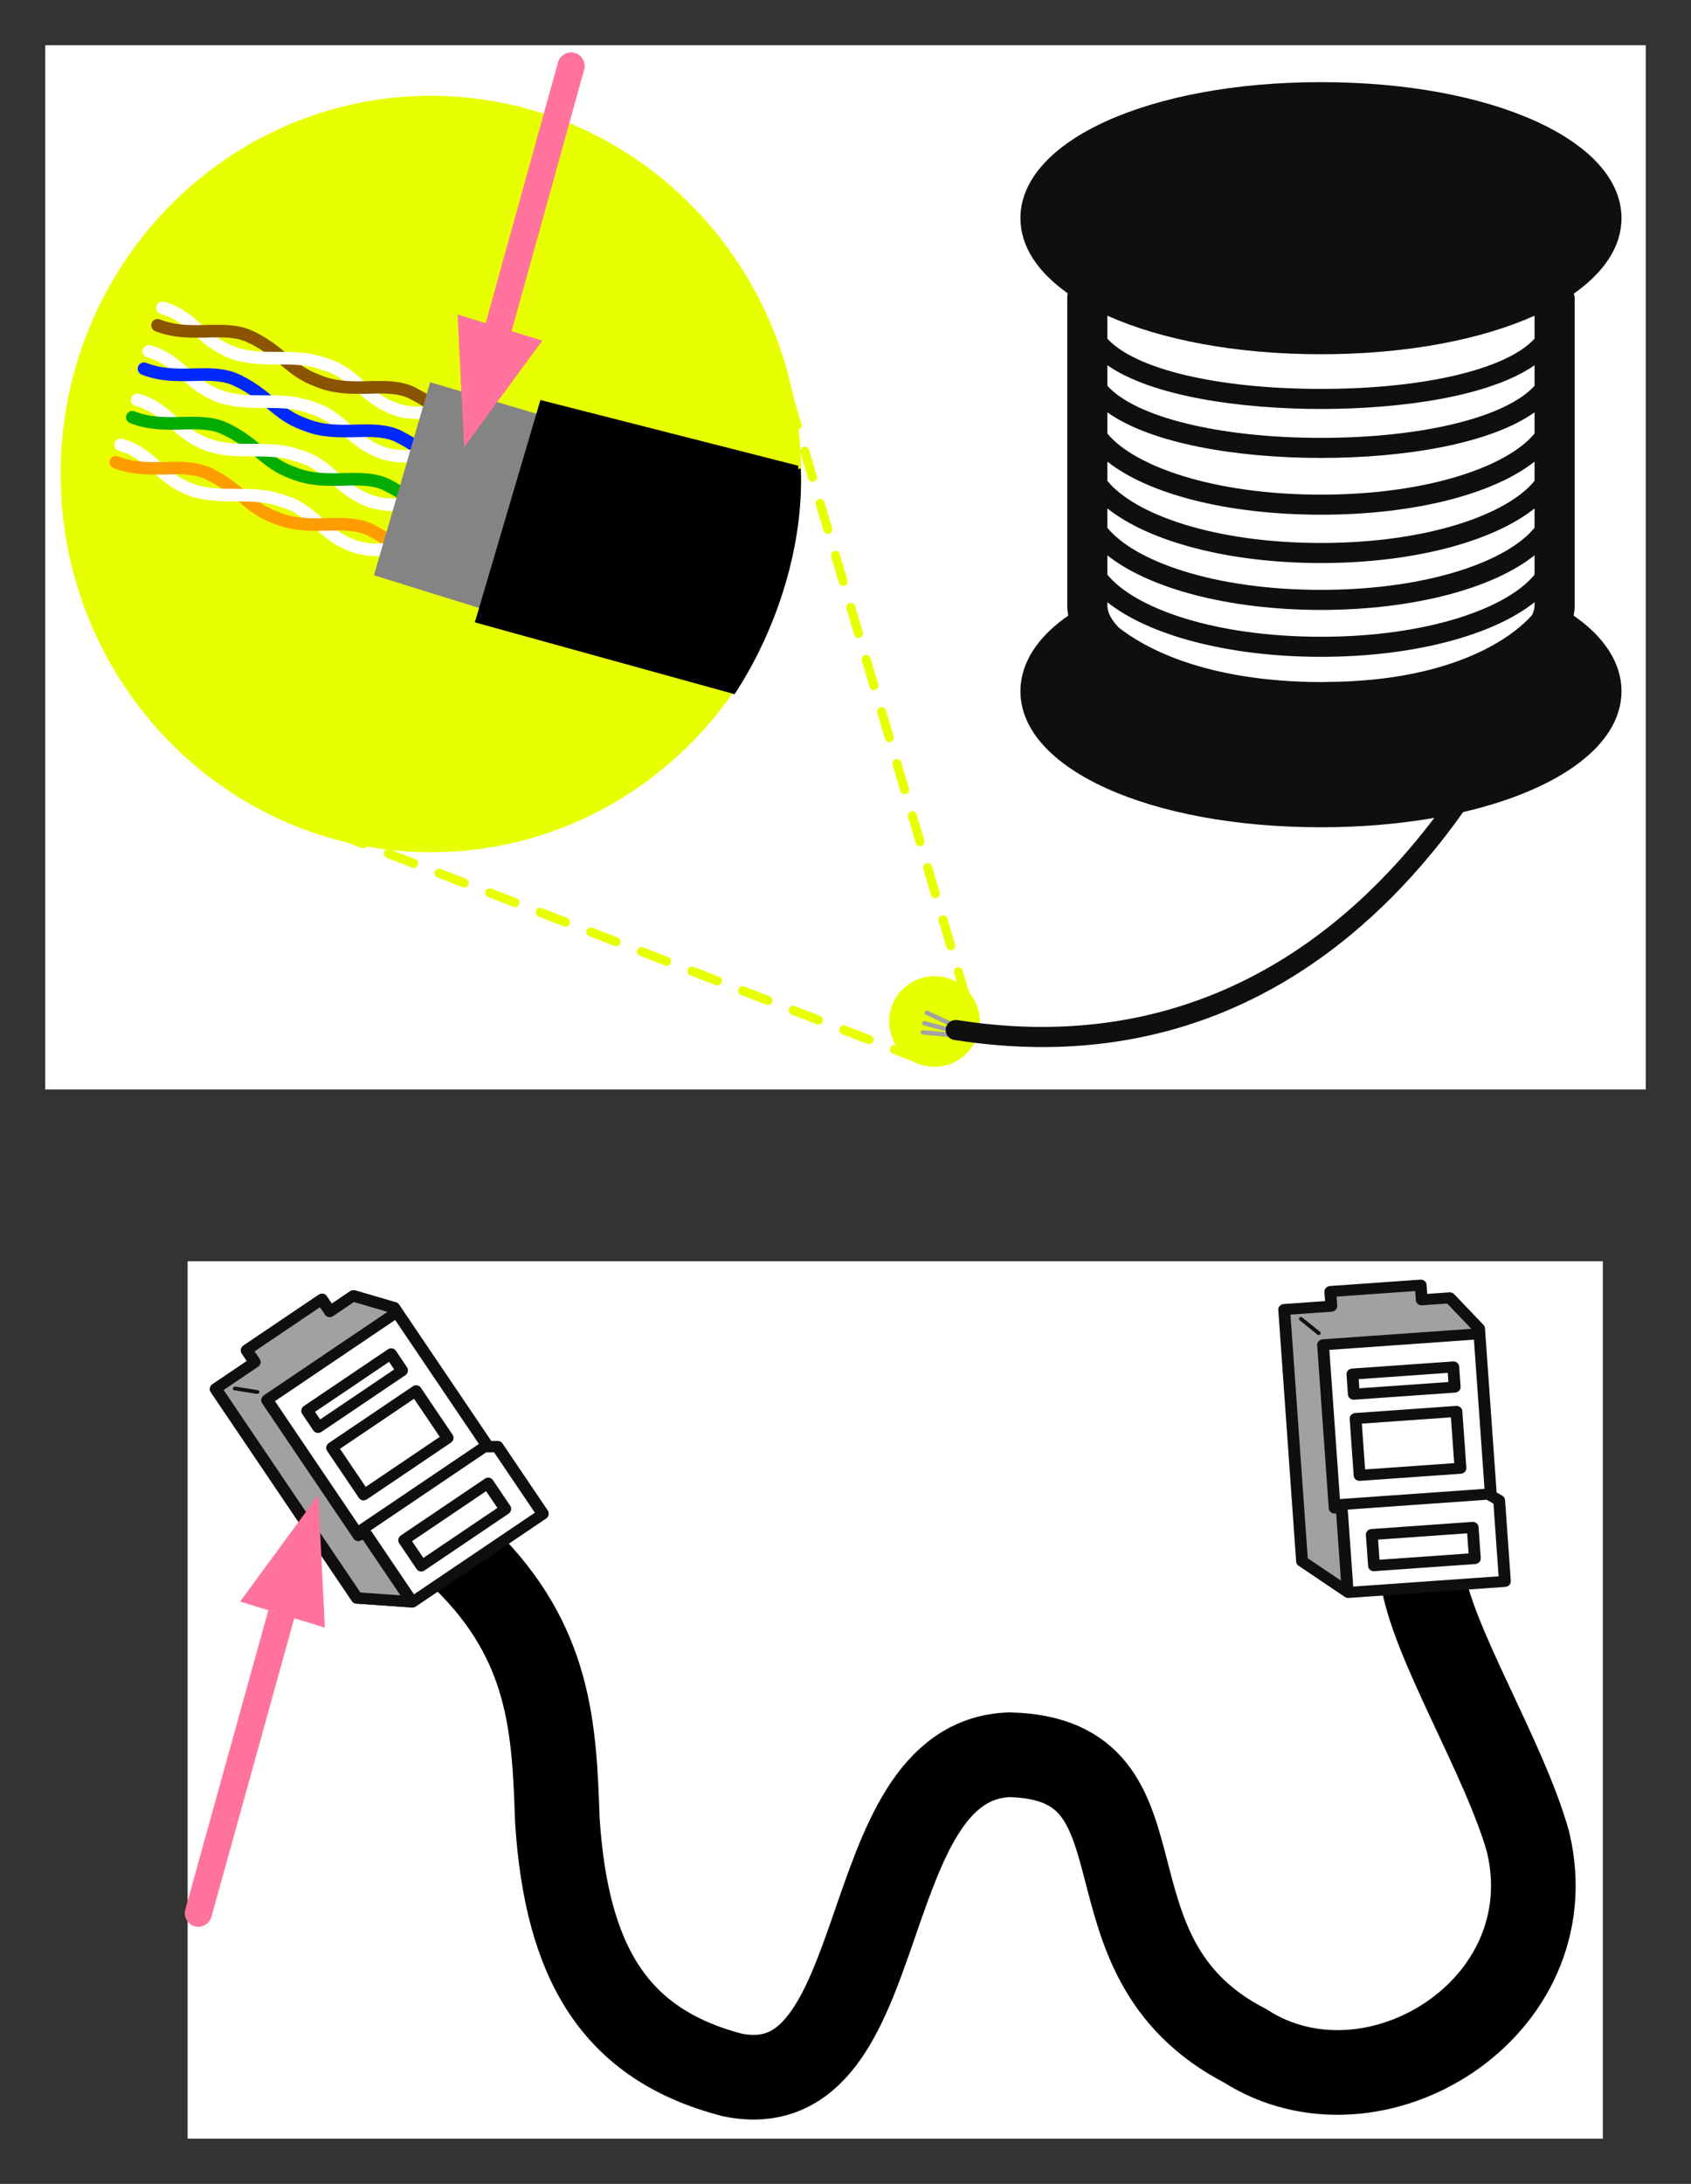<?xml version="1.0" encoding="UTF-8" standalone="no"?>
<!-- Created with Inkscape (http://www.inkscape.org/) -->

<svg
   xmlns:dc="http://purl.org/dc/elements/1.1/"
   xmlns:cc="http://creativecommons.org/ns#"
   xmlns:rdf="http://www.w3.org/1999/02/22-rdf-syntax-ns#"
   xmlns:svg="http://www.w3.org/2000/svg"
   xmlns="http://www.w3.org/2000/svg"
   xmlns:sodipodi="http://sodipodi.sourceforge.net/DTD/sodipodi-0.dtd"
   xmlns:inkscape="http://www.inkscape.org/namespaces/inkscape"
   width="374"
   height="482.889"
   id="svg2"
   version="1.1"
   inkscape:version="0.48.4 r9939"
   sodipodi:docname="Shielded_Ethernet.svg">
  <rect width="100%" height="100%" fill="#333333" stroke="none"/>
  <defs
     id="defs4">
    <clipPath
       id="clipPath934"
       clipPathUnits="userSpaceOnUse">
      <path
         inkscape:connector-curvature="0"
         id="path936"
         d="m 54.72,168.729 65.071,0 0,62.585 -65.071,0 0,-62.585 z" />
    </clipPath>
    <clipPath
       id="clipPath868"
       clipPathUnits="userSpaceOnUse">
      <path
         inkscape:connector-curvature="0"
         id="path870"
         d="m 36,239.48 132.48,0 0,76.32 -132.48,0 0,-76.32 z" />
    </clipPath>
    <clipPath
       id="clipPath840"
       clipPathUnits="userSpaceOnUse">
      <path
         inkscape:connector-curvature="0"
         id="path842"
         d="M 69.28,123.822 103.922,95.77 127.967,125.464 93.326,153.516 69.28,123.822 z" />
    </clipPath>
    <clipPath
       id="clipPath790"
       clipPathUnits="userSpaceOnUse">
      <path
         inkscape:connector-curvature="0"
         id="path792"
         d="m 36.8,315.8 131.68,0 0,76.32 -131.68,0 0,-76.32 z" />
    </clipPath>
    <clipPath
       id="clipPath778"
       clipPathUnits="userSpaceOnUse">
      <path
         inkscape:connector-curvature="0"
         id="path780"
         d="m 36.4,393.12 131.681,0 0,76.32 -131.681,0 0,-76.32 z" />
    </clipPath>
    <clipPath
       id="clipPath764"
       clipPathUnits="userSpaceOnUse">
      <path
         inkscape:connector-curvature="0"
         id="path766"
         d="m 60.155,472.06 69.989,0 0,66.345 -69.989,0 0,-66.345 z" />
    </clipPath>
    <clipPath
       id="clipPath56"
       clipPathUnits="userSpaceOnUse">
      <path
         inkscape:connector-curvature="0"
         id="path58"
         d="M 0,792 612,792 612,0 0,0 0,792 z" />
    </clipPath>
    <clipPath
       id="clipPath18"
       clipPathUnits="userSpaceOnUse">
      <path
         inkscape:connector-curvature="0"
         id="path20"
         d="M 0,792 612,792 612,0 0,0 0,792 z" />
    </clipPath>
  </defs>
  <sodipodi:namedview
     id="base"
     pagecolor="#ffffff"
     bordercolor="#666666"
     borderopacity="1.0"
     inkscape:pageopacity="0.0"
     inkscape:pageshadow="2"
     inkscape:zoom="2"
     inkscape:cx="103.40052"
     inkscape:cy="68.65864"
     inkscape:document-units="px"
     inkscape:current-layer="layer1"
     showgrid="false"
     inkscape:window-width="1920"
     inkscape:window-height="1168"
     inkscape:window-x="0"
     inkscape:window-y="0"
     inkscape:window-maximized="1"
     fit-margin-top="10"
     fit-margin-left="10"
     fit-margin-right="10"
     fit-margin-bottom="10" />
  <g
     inkscape:label="Layer 1"
     inkscape:groupmode="layer"
     id="layer1"
     transform="translate(-68.5,-257.473)">
    <rect
       style="fill:#ffffff;fill-opacity:1;stroke:none"
       id="rect4549-1"
       width="354"
       height="230.889"
       x="78.5"
       y="267.473"
       inkscape:export-filename="/home/andygunn/Commotion/Construction Kit/Graphic Assets/Shielded_bulk_Ethernet_spool.png"
       inkscape:export-xdpi="90"
       inkscape:export-ydpi="90" />
    <path
       sodipodi:type="arc"
       style="fill:#e8ff00;fill-opacity:1;stroke:none"
       id="path4332"
       sodipodi:cx="276.5"
       sodipodi:cy="483.86218"
       sodipodi:rx="13"
       sodipodi:ry="13"
       d="m 289.5,483.862 c 0,7.18 -5.82,13 -13,13 -7.18,0 -13,-5.82 -13,-13 0,-7.18 5.82,-13 13,-13 7.18,0 13,5.82 13,13 z"
       transform="matrix(0.771,0,0,0.771,61.999,110.278)"
       inkscape:export-filename="/home/andygunn/Commotion/Construction Kit/Graphic Assets/Shielded_bulk_Ethernet_spool.png"
       inkscape:export-xdpi="90"
       inkscape:export-ydpi="90" />
    <g
       id="g4323"
       inkscape:export-filename="/home/andygunn/Commotion/Construction Kit/Graphic Assets/Shielded_bulk_Ethernet_spool.png"
       inkscape:export-xdpi="90"
       inkscape:export-ydpi="90">
      <path
         inkscape:connector-curvature="0"
         id="path4317"
         d="m 278.625,483.8 -5.125,-2.375"
         style="fill:none;stroke:#a3a3a3;stroke-width:1px;stroke-linecap:round;stroke-linejoin:miter;stroke-opacity:1" />
      <path
         inkscape:connector-curvature="0"
         id="path4319"
         d="m 278.688,485.237 -5.75,-1.5"
         style="fill:none;stroke:#a3a3a3;stroke-width:1px;stroke-linecap:round;stroke-linejoin:miter;stroke-opacity:1" />
      <path
         inkscape:connector-curvature="0"
         id="path4321"
         d="m 278.688,486.3 -6.062,-0.562"
         style="fill:none;stroke:#a3a3a3;stroke-width:1px;stroke-linecap:round;stroke-linejoin:miter;stroke-opacity:1" />
      <g
         transform="matrix(3.409,0,0,-3.409,372.29,407.724)"
         id="g942">
        <path
           inkscape:connector-curvature="0"
           id="path944"
           style="fill:#100f0d;fill-opacity:1;fill-rule:nonzero;stroke:none"
           d="M 0,0 C -0.268,-0.027 -0.549,-0.048 -0.831,-0.069 -1.12,-0.089 -1.409,-0.111 -1.707,-0.125 -2.034,-0.139 -2.376,-0.146 -2.72,-0.152 -2.951,-0.156 -3.173,-0.166 -3.409,-0.166 -11,-0.14 -14.916,2.102 -16.531,3.371 c -0.476,0.489 -0.738,0.978 -0.738,1.427 l 0,0.216 c 2.666,-2.128 7.813,-3.542 13.858,-3.542 6.044,0 11.19,1.414 13.856,3.542 l 0,-0.216 C 10.445,4.607 10.386,4.407 10.298,4.205 9.831,3.643 7.199,0.861 0.513,0.056 0.343,0.036 0.174,0.017 0,0 m -17.269,8.056 c 2.666,-2.128 7.813,-3.542 13.858,-3.542 6.044,0 11.19,1.414 13.856,3.542 l 0,-1.253 C 8.705,4.655 3.573,2.774 -3.411,2.774 c -6.985,0 -12.118,1.881 -13.858,4.029 l 0,1.253 z m 0,3.042 c 2.666,-2.128 7.813,-3.543 13.858,-3.543 6.044,0 11.19,1.415 13.856,3.543 l 0,-1.253 C 8.705,7.697 3.573,5.816 -3.411,5.816 c -6.985,0 -12.118,1.881 -13.858,4.029 l 0,1.253 z m 0,3.036 c 2.641,-2.088 7.734,-3.444 13.858,-3.444 6.122,0 11.215,1.356 13.856,3.444 l 0,-1.247 c -1.74,-2.148 -6.872,-4.03 -13.856,-4.03 -6.985,0 -12.118,1.882 -13.858,4.03 l 0,1.247 z m 0,3.196 c 2.835,-2.02 8.359,-2.958 13.858,-2.958 5.498,0 11.022,0.937 13.856,2.958 l 0,-1.376 c -1.74,-2.112 -6.872,-3.962 -13.856,-3.962 -6.985,0 -12.118,1.85 -13.858,3.962 l 0,1.376 z m 0,3.054 c 2.937,-2.042 8.701,-2.836 13.858,-2.836 5.156,0 10.919,0.794 13.856,2.836 l 0,-1.331 C 8.647,17.051 3.286,15.674 -3.411,15.674 c -6.698,0 -12.06,1.377 -13.858,3.379 l 0,1.331 z m 0,3.215 c 3.481,-1.562 8.33,-2.501 13.858,-2.501 5.527,0 10.376,0.939 13.856,2.501 l 0,-1.491 C 8.667,20.155 3.382,18.85 -3.411,18.85 c -6.795,0 -12.079,1.305 -13.858,3.258 l 0,1.491 z M 12.982,4.144 c 0.037,0.216 0.067,0.433 0.067,0.654 l 0,19.88 c 0,0.124 -0.021,0.24 -0.054,0.353 1.963,1.383 3.091,3.053 3.091,4.89 0,5.032 -8.381,8.826 -19.497,8.826 -11.116,0 -19.499,-3.794 -19.499,-8.826 0,-1.828 1.119,-3.49 3.064,-4.869 -0.017,-0.086 -0.027,-0.174 -0.027,-0.265 l 0,-19.989 c 0,-0.22 0.03,-0.436 0.067,-0.651 -2.543,-1.768 -3.104,-3.621 -3.104,-4.906 0,-5.03 8.383,-8.824 19.499,-8.824 2.632,0 5.103,0.219 7.352,0.61 -5.806,-7.672 -15.659,-15.529 -30.951,-13.116 -0.356,0.057 -0.688,-0.187 -0.744,-0.542 -0.057,-0.355 0.186,-0.688 0.541,-0.744 2.004,-0.317 3.913,-0.463 5.739,-0.463 13.401,0 22.106,7.938 27.286,15.241 6.211,1.442 10.274,4.339 10.274,7.838 0,1.295 -0.57,3.143 -3.104,4.903" />
      </g>
    </g>
    <rect
       style="fill:#ffffff;fill-opacity:1;stroke:none"
       id="rect4549"
       width="313"
       height="194"
       x="110"
       y="536.362"
       inkscape:export-filename="/home/andygunn/Commotion/Construction Kit/Graphic Assets/Shielded_Ethernet_patch_cable.png"
       inkscape:export-xdpi="90"
       inkscape:export-ydpi="90" />
    <g
       id="g4251"
       transform="matrix(1.17,0,0,1.17,-185.864,11.076)"
       inkscape:export-filename="/home/andygunn/Commotion/Construction Kit/Graphic Assets/Shielded_Ethernet_patch_cable.png"
       inkscape:export-xdpi="90"
       inkscape:export-ydpi="90">
      <path
         sodipodi:nodetypes="ccccccc"
         inkscape:connector-curvature="0"
         id="path4103"
         d="m 305.268,505.216 c 16.305,15.988 16.903,32.203 17.5,49.5 1.787,26.766 10.756,42.18 33,48 31.106,6.434 22.461,-59.505 52.5,-60.5 32.027,0.795 11.49,37.923 44.5,55 24.246,15.558 61.001,-6.999 53.5,-38.5 -4.474,-16.002 -18.407,-38.185 -20,-50.5"
         style="fill:none;stroke:#000000;stroke-width:16;stroke-linecap:round;stroke-linejoin:miter;stroke-miterlimit:4;stroke-opacity:1;stroke-dasharray:none" />
      <g
         transform="matrix(0.828,-0.561,0.561,0.828,-159.807,253.832)"
         id="g4109">
        <rect
           style="fill:#ffffff;fill-opacity:1;stroke:none"
           id="rect4105"
           width="29.433"
           height="30.14"
           x="229.986"
           y="423.391" />
        <rect
           style="fill:#ffffff;fill-opacity:1;stroke:none"
           id="rect4107"
           width="29.61"
           height="16.44"
           x="231.047"
           y="453.796" />
        <g
           id="g4015"
           transform="matrix(-0.007,1,-1,-0.007,721.123,76.146)">
          <path
             sodipodi:nodetypes="cccccccccccccc"
             inkscape:connector-curvature="0"
             id="path3245"
             d="m 350.596,489.589 30.343,-0.338 1.023,-1.486 14.092,0 -4.965,7.32 -47.341,0.258 -0.346,-8.889 -2.662,-0.236 -0.213,-16.121 2.765,-0.604 0.258,-5.264 6.172,-4.523 0.081,28.641 z"
             style="fill:#a1a1a1;fill-opacity:1;stroke:none" />
          <g
             id="g3212">
            <g
               id="g872"
               transform="matrix(0.695,-0.004,0.004,0.745,339.161,456.595)">
              <g
                 id="g874"
                 transform="translate(12.241,43.824)">
                <path
                   d="m 0,0 -4.243,4.243 c -0.195,0.196 -0.195,0.512 0,0.707 0.098,0.098 0.226,0.147 0.354,0.147 0.128,0 0.256,-0.049 0.353,-0.147 L 0.707,0.707 C 0.902,0.512 0.902,0.195 0.707,0 0.512,-0.195 0.195,-0.195 0,0"
                   style="fill:#100f0d;fill-opacity:1;fill-rule:nonzero;stroke:none"
                   id="path876"
                   inkscape:connector-curvature="0" />
              </g>
            </g>
            <g
               id="g878"
               transform="matrix(0.695,-0.004,0.004,0.745,339.161,456.595)">
              <g
                 id="g880"
                 transform="translate(82,40)">
                <path
                   d="M 0,0 -20.582,0 C -20.725,0 -20.865,0.021 -21,0.06 l 0,-35.471 c 0.07,-0.066 0.139,-0.134 0.196,-0.213 L -19.813,-37 0,-37 0,0 z M -8.553,11 -75,11 -75,0.5 c 0,-0.828 -0.671,-1.5 -1.5,-1.5 l -2.5,0 0,-20 2.5,0 c 0.829,0 1.5,-0.672 1.5,-1.5 l 0,-6.381 7.319,-5.652 10e-4,37.821 c 0,0.828 0.671,1.5 1.5,1.5 l 44.499,0 c 0.829,0 1.5,-0.672 1.5,-1.5 0,-0.035 -0.007,-0.067 -0.01,-0.101 L -19.991,3 -1.844,3 -8.553,11 z M -24,-35 l 0,36.788 -40.68,0 L -64.681,-35 -24,-35 z m 25.5,-5 -22.082,0 c -0.482,0 -0.936,0.232 -1.217,0.624 l -0.991,1.376 -42.691,0 -1.399,0 -0.708,0 c -0.332,0 -0.655,0.11 -0.917,0.312 l -8.912,6.883 c -0.368,0.285 -0.583,0.723 -0.583,1.188 l 0,5.617 -2.5,0 c -0.829,0 -1.5,0.672 -1.5,1.5 l 0,23 c 0,0.828 0.671,1.5 1.5,1.5 l 2.5,0 0,10.5 c 0,0.828 0.671,1.5 1.5,1.5 l 68.646,0 c 0.444,0 0.865,-0.196 1.15,-0.536 L 2.649,2.312 C 2.876,2.041 3,1.7 3,1.348 L 3,-38.5 C 3,-39.328 2.329,-40 1.5,-40"
                   style="fill:#100f0d;fill-opacity:1;fill-rule:nonzero;stroke:none"
                   id="path882"
                   inkscape:connector-curvature="0" />
              </g>
            </g>
            <g
               id="g884"
               transform="matrix(0.695,-0.004,0.004,0.745,339.161,456.595)">
              <g
                 id="g886"
                 transform="translate(25.824,12.221)">
                <path
                   d="m 0,0 2.492,0 0,22.666 -2.493,0 L 0,0 z m -1.501,25.666 5.493,0 c 0.828,0 1.5,-0.672 1.5,-1.5 l 0,-25.666 C 5.492,-1.897 5.334,-2.279 5.053,-2.561 4.771,-2.842 4.39,-3 3.992,-3 L -1.5,-3 C -2.329,-3 -3,-2.328 -3,-1.5 l -10e-4,25.666 c 0,0.398 0.159,0.779 0.44,1.061 0.281,0.281 0.663,0.439 1.06,0.439"
                   style="fill:#100f0d;fill-opacity:1;fill-rule:nonzero;stroke:none"
                   id="path888"
                   inkscape:connector-curvature="0" />
              </g>
            </g>
            <g
               id="g890"
               transform="matrix(0.695,-0.004,0.004,0.745,339.161,456.595)">
              <g
                 id="g892"
                 transform="translate(37.951,12.221)">
                <path
                   d="m 0,0 12.492,-0.001 0,22.668 L 0,22.666 0,0 z m -1.5,25.666 15.492,0.001 c 0.398,0 0.779,-0.158 1.061,-0.439 0.281,-0.282 0.439,-0.663 0.439,-1.061 l 0,-25.668 c 0,-0.397 -0.158,-0.779 -0.439,-1.06 -0.282,-0.282 -0.663,-0.44 -1.061,-0.44 L -1.5,-3 C -2.329,-3 -3,-2.328 -3,-1.5 l 0,25.666 c 0,0.828 0.671,1.5 1.5,1.5"
                   style="fill:#100f0d;fill-opacity:1;fill-rule:nonzero;stroke:none"
                   id="path894"
                   inkscape:connector-curvature="0" />
              </g>
            </g>
            <g
               id="g896"
               transform="matrix(0.695,-0.004,0.004,0.745,339.161,456.595)">
              <g
                 id="g898"
                 transform="translate(75.224,10.194)">
                <path
                   d="m 0,0 0,22.667 -5.492,0 L -5.492,0 0,0 z m -6.992,25.667 8.492,0 c 0.007,-0.001 0.014,-0.001 0.021,0 0.828,0 1.5,-0.672 1.5,-1.5 C 3.021,24.083 3.014,24.001 3,23.922 L 3,-1.5 C 3,-2.328 2.329,-3 1.5,-3 l -8.492,0 c -0.398,0 -0.779,0.158 -1.061,0.44 -0.281,0.281 -0.439,0.663 -0.439,1.06 l 0,25.667 c 0,0.828 0.672,1.5 1.5,1.5"
                   style="fill:#100f0d;fill-opacity:1;fill-rule:nonzero;stroke:none"
                   id="path900"
                   inkscape:connector-curvature="0" />
              </g>
            </g>
          </g>
        </g>
      </g>
      <g
         id="g4131"
         transform="matrix(0.828,-0.561,0.561,0.828,-159.807,253.832)">
        <rect
           y="423.391"
           x="229.986"
           height="30.14"
           width="29.433"
           id="rect4133"
           style="fill:#ffffff;fill-opacity:1;stroke:none" />
        <rect
           y="453.796"
           x="231.047"
           height="16.44"
           width="29.61"
           id="rect4135"
           style="fill:#ffffff;fill-opacity:1;stroke:none" />
        <g
           transform="matrix(-0.007,1,-1,-0.007,721.123,76.146)"
           id="g4137">
          <path
             style="fill:#a1a1a1;fill-opacity:1;stroke:none"
             d="m 350.596,489.589 30.343,-0.338 1.023,-1.486 14.092,0 -4.965,7.32 -47.341,0.258 -0.346,-8.889 -2.662,-0.236 -0.213,-16.121 2.765,-0.604 0.258,-5.264 6.172,-4.523 0.081,28.641 z"
             id="path4139"
             inkscape:connector-curvature="0"
             sodipodi:nodetypes="cccccccccccccc" />
          <g
             id="g4141">
            <g
               transform="matrix(0.695,-0.004,0.004,0.745,339.161,456.595)"
               id="g4143">
              <g
                 transform="translate(12.241,43.824)"
                 id="g4145">
                <path
                   inkscape:connector-curvature="0"
                   id="path4147"
                   style="fill:#100f0d;fill-opacity:1;fill-rule:nonzero;stroke:none"
                   d="m 0,0 -4.243,4.243 c -0.195,0.196 -0.195,0.512 0,0.707 0.098,0.098 0.226,0.147 0.354,0.147 0.128,0 0.256,-0.049 0.353,-0.147 L 0.707,0.707 C 0.902,0.512 0.902,0.195 0.707,0 0.512,-0.195 0.195,-0.195 0,0" />
              </g>
            </g>
            <g
               transform="matrix(0.695,-0.004,0.004,0.745,339.161,456.595)"
               id="g4149">
              <g
                 transform="translate(82,40)"
                 id="g4151">
                <path
                   inkscape:connector-curvature="0"
                   id="path4153"
                   style="fill:#100f0d;fill-opacity:1;fill-rule:nonzero;stroke:none"
                   d="M 0,0 -20.582,0 C -20.725,0 -20.865,0.021 -21,0.06 l 0,-35.471 c 0.07,-0.066 0.139,-0.134 0.196,-0.213 L -19.813,-37 0,-37 0,0 z M -8.553,11 -75,11 -75,0.5 c 0,-0.828 -0.671,-1.5 -1.5,-1.5 l -2.5,0 0,-20 2.5,0 c 0.829,0 1.5,-0.672 1.5,-1.5 l 0,-6.381 7.319,-5.652 10e-4,37.821 c 0,0.828 0.671,1.5 1.5,1.5 l 44.499,0 c 0.829,0 1.5,-0.672 1.5,-1.5 0,-0.035 -0.007,-0.067 -0.01,-0.101 L -19.991,3 -1.844,3 -8.553,11 z M -24,-35 l 0,36.788 -40.68,0 L -64.681,-35 -24,-35 z m 25.5,-5 -22.082,0 c -0.482,0 -0.936,0.232 -1.217,0.624 l -0.991,1.376 -42.691,0 -1.399,0 -0.708,0 c -0.332,0 -0.655,0.11 -0.917,0.312 l -8.912,6.883 c -0.368,0.285 -0.583,0.723 -0.583,1.188 l 0,5.617 -2.5,0 c -0.829,0 -1.5,0.672 -1.5,1.5 l 0,23 c 0,0.828 0.671,1.5 1.5,1.5 l 2.5,0 0,10.5 c 0,0.828 0.671,1.5 1.5,1.5 l 68.646,0 c 0.444,0 0.865,-0.196 1.15,-0.536 L 2.649,2.312 C 2.876,2.041 3,1.7 3,1.348 L 3,-38.5 C 3,-39.328 2.329,-40 1.5,-40" />
              </g>
            </g>
            <g
               transform="matrix(0.695,-0.004,0.004,0.745,339.161,456.595)"
               id="g4155">
              <g
                 transform="translate(25.824,12.221)"
                 id="g4157">
                <path
                   inkscape:connector-curvature="0"
                   id="path4159"
                   style="fill:#100f0d;fill-opacity:1;fill-rule:nonzero;stroke:none"
                   d="m 0,0 2.492,0 0,22.666 -2.493,0 L 0,0 z m -1.501,25.666 5.493,0 c 0.828,0 1.5,-0.672 1.5,-1.5 l 0,-25.666 C 5.492,-1.897 5.334,-2.279 5.053,-2.561 4.771,-2.842 4.39,-3 3.992,-3 L -1.5,-3 C -2.329,-3 -3,-2.328 -3,-1.5 l -10e-4,25.666 c 0,0.398 0.159,0.779 0.44,1.061 0.281,0.281 0.663,0.439 1.06,0.439" />
              </g>
            </g>
            <g
               transform="matrix(0.695,-0.004,0.004,0.745,339.161,456.595)"
               id="g4161">
              <g
                 transform="translate(37.951,12.221)"
                 id="g4163">
                <path
                   inkscape:connector-curvature="0"
                   id="path4165"
                   style="fill:#100f0d;fill-opacity:1;fill-rule:nonzero;stroke:none"
                   d="m 0,0 12.492,-0.001 0,22.668 L 0,22.666 0,0 z m -1.5,25.666 15.492,0.001 c 0.398,0 0.779,-0.158 1.061,-0.439 0.281,-0.282 0.439,-0.663 0.439,-1.061 l 0,-25.668 c 0,-0.397 -0.158,-0.779 -0.439,-1.06 -0.282,-0.282 -0.663,-0.44 -1.061,-0.44 L -1.5,-3 C -2.329,-3 -3,-2.328 -3,-1.5 l 0,25.666 c 0,0.828 0.671,1.5 1.5,1.5" />
              </g>
            </g>
            <g
               transform="matrix(0.695,-0.004,0.004,0.745,339.161,456.595)"
               id="g4167">
              <g
                 transform="translate(75.224,10.194)"
                 id="g4169">
                <path
                   inkscape:connector-curvature="0"
                   id="path4171"
                   style="fill:#100f0d;fill-opacity:1;fill-rule:nonzero;stroke:none"
                   d="m 0,0 0,22.667 -5.492,0 L -5.492,0 0,0 z m -6.992,25.667 8.492,0 c 0.007,-0.001 0.014,-0.001 0.021,0 0.828,0 1.5,-0.672 1.5,-1.5 C 3.021,24.083 3.014,24.001 3,23.922 L 3,-1.5 C 3,-2.328 2.329,-3 1.5,-3 l -8.492,0 c -0.398,0 -0.779,0.158 -1.061,0.44 -0.281,0.281 -0.439,0.663 -0.439,1.06 l 0,25.667 c 0,0.828 0.672,1.5 1.5,1.5" />
              </g>
            </g>
          </g>
        </g>
      </g>
      <g
         id="g4131-2"
         transform="matrix(0.997,-0.072,0.072,0.997,207.853,59.511)">
        <rect
           y="423.391"
           x="229.986"
           height="30.14"
           width="29.433"
           id="rect4133-0"
           style="fill:#ffffff;fill-opacity:1;stroke:none" />
        <rect
           y="453.796"
           x="231.047"
           height="16.44"
           width="29.61"
           id="rect4135-5"
           style="fill:#ffffff;fill-opacity:1;stroke:none" />
        <g
           transform="matrix(-0.007,1,-1,-0.007,721.123,76.146)"
           id="g4137-6">
          <path
             style="fill:#a1a1a1;fill-opacity:1;stroke:none"
             d="m 350.596,489.589 30.343,-0.338 1.023,-1.486 14.092,0 -4.965,7.32 -47.341,0.258 -0.346,-8.889 -2.662,-0.236 -0.213,-16.121 2.765,-0.604 0.258,-5.264 6.172,-4.523 0.081,28.641 z"
             id="path4139-5"
             inkscape:connector-curvature="0"
             sodipodi:nodetypes="cccccccccccccc" />
          <g
             id="g4141-6">
            <g
               transform="matrix(0.695,-0.004,0.004,0.745,339.161,456.595)"
               id="g4143-5">
              <g
                 transform="translate(12.241,43.824)"
                 id="g4145-6">
                <path
                   inkscape:connector-curvature="0"
                   id="path4147-5"
                   style="fill:#100f0d;fill-opacity:1;fill-rule:nonzero;stroke:none"
                   d="m 0,0 -4.243,4.243 c -0.195,0.196 -0.195,0.512 0,0.707 0.098,0.098 0.226,0.147 0.354,0.147 0.128,0 0.256,-0.049 0.353,-0.147 L 0.707,0.707 C 0.902,0.512 0.902,0.195 0.707,0 0.512,-0.195 0.195,-0.195 0,0" />
              </g>
            </g>
            <g
               transform="matrix(0.695,-0.004,0.004,0.745,339.161,456.595)"
               id="g4149-8">
              <g
                 transform="translate(82,40)"
                 id="g4151-0">
                <path
                   inkscape:connector-curvature="0"
                   id="path4153-2"
                   style="fill:#100f0d;fill-opacity:1;fill-rule:nonzero;stroke:none"
                   d="M 0,0 -20.582,0 C -20.725,0 -20.865,0.021 -21,0.06 l 0,-35.471 c 0.07,-0.066 0.139,-0.134 0.196,-0.213 L -19.813,-37 0,-37 0,0 z M -8.553,11 -75,11 -75,0.5 c 0,-0.828 -0.671,-1.5 -1.5,-1.5 l -2.5,0 0,-20 2.5,0 c 0.829,0 1.5,-0.672 1.5,-1.5 l 0,-6.381 7.319,-5.652 10e-4,37.821 c 0,0.828 0.671,1.5 1.5,1.5 l 44.499,0 c 0.829,0 1.5,-0.672 1.5,-1.5 0,-0.035 -0.007,-0.067 -0.01,-0.101 L -19.991,3 -1.844,3 -8.553,11 z M -24,-35 l 0,36.788 -40.68,0 L -64.681,-35 -24,-35 z m 25.5,-5 -22.082,0 c -0.482,0 -0.936,0.232 -1.217,0.624 l -0.991,1.376 -42.691,0 -1.399,0 -0.708,0 c -0.332,0 -0.655,0.11 -0.917,0.312 l -8.912,6.883 c -0.368,0.285 -0.583,0.723 -0.583,1.188 l 0,5.617 -2.5,0 c -0.829,0 -1.5,0.672 -1.5,1.5 l 0,23 c 0,0.828 0.671,1.5 1.5,1.5 l 2.5,0 0,10.5 c 0,0.828 0.671,1.5 1.5,1.5 l 68.646,0 c 0.444,0 0.865,-0.196 1.15,-0.536 L 2.649,2.312 C 2.876,2.041 3,1.7 3,1.348 L 3,-38.5 C 3,-39.328 2.329,-40 1.5,-40" />
              </g>
            </g>
            <g
               transform="matrix(0.695,-0.004,0.004,0.745,339.161,456.595)"
               id="g4155-3">
              <g
                 transform="translate(25.824,12.221)"
                 id="g4157-1">
                <path
                   inkscape:connector-curvature="0"
                   id="path4159-7"
                   style="fill:#100f0d;fill-opacity:1;fill-rule:nonzero;stroke:none"
                   d="m 0,0 2.492,0 0,22.666 -2.493,0 L 0,0 z m -1.501,25.666 5.493,0 c 0.828,0 1.5,-0.672 1.5,-1.5 l 0,-25.666 C 5.492,-1.897 5.334,-2.279 5.053,-2.561 4.771,-2.842 4.39,-3 3.992,-3 L -1.5,-3 C -2.329,-3 -3,-2.328 -3,-1.5 l -10e-4,25.666 c 0,0.398 0.159,0.779 0.44,1.061 0.281,0.281 0.663,0.439 1.06,0.439" />
              </g>
            </g>
            <g
               transform="matrix(0.695,-0.004,0.004,0.745,339.161,456.595)"
               id="g4161-0">
              <g
                 transform="translate(37.951,12.221)"
                 id="g4163-6">
                <path
                   inkscape:connector-curvature="0"
                   id="path4165-8"
                   style="fill:#100f0d;fill-opacity:1;fill-rule:nonzero;stroke:none"
                   d="m 0,0 12.492,-0.001 0,22.668 L 0,22.666 0,0 z m -1.5,25.666 15.492,0.001 c 0.398,0 0.779,-0.158 1.061,-0.439 0.281,-0.282 0.439,-0.663 0.439,-1.061 l 0,-25.668 c 0,-0.397 -0.158,-0.779 -0.439,-1.06 -0.282,-0.282 -0.663,-0.44 -1.061,-0.44 L -1.5,-3 C -2.329,-3 -3,-2.328 -3,-1.5 l 0,25.666 c 0,0.828 0.671,1.5 1.5,1.5" />
              </g>
            </g>
            <g
               transform="matrix(0.695,-0.004,0.004,0.745,339.161,456.595)"
               id="g4167-3">
              <g
                 transform="translate(75.224,10.194)"
                 id="g4169-4">
                <path
                   inkscape:connector-curvature="0"
                   id="path4171-5"
                   style="fill:#100f0d;fill-opacity:1;fill-rule:nonzero;stroke:none"
                   d="m 0,0 0,22.667 -5.492,0 L -5.492,0 0,0 z m -6.992,25.667 8.492,0 c 0.007,-0.001 0.014,-0.001 0.021,0 0.828,0 1.5,-0.672 1.5,-1.5 C 3.021,24.083 3.014,24.001 3,23.922 L 3,-1.5 C 3,-2.328 2.329,-3 1.5,-3 l -8.492,0 c -0.398,0 -0.779,0.158 -1.061,0.44 -0.281,0.281 -0.439,0.663 -0.439,1.06 l 0,25.667 c 0,0.828 0.672,1.5 1.5,1.5" />
              </g>
            </g>
          </g>
        </g>
      </g>
    </g>
    <path
       sodipodi:type="arc"
       style="fill:#e8ff00;fill-opacity:1;stroke:none"
       id="path4332-4"
       sodipodi:cx="276.5"
       sodipodi:cy="483.86218"
       sodipodi:rx="13"
       sodipodi:ry="13"
       d="m 289.5,483.862 c 0,7.18 -5.82,13 -13,13 -7.18,0 -13,-5.82 -13,-13 0,-7.18 5.82,-13 13,-13 7.18,0 13,5.82 13,13 z"
       transform="matrix(6.299,0,0,6.433,-1577.877,-2750.404)"
       inkscape:export-filename="/home/andygunn/Commotion/Construction Kit/Graphic Assets/Shielded_bulk_Ethernet_spool.png"
       inkscape:export-xdpi="90"
       inkscape:export-ydpi="90" />
    <path
       style="fill:none;stroke:#e8ff00;stroke-width:2;stroke-linecap:round;stroke-linejoin:miter;stroke-miterlimit:4;stroke-opacity:1;stroke-dasharray:6, 6;stroke-dashoffset:0"
       d="M 282.162,478.106 240.59,337.278"
       id="path4352"
       inkscape:connector-curvature="0"
       sodipodi:nodetypes="cc"
       inkscape:export-filename="/home/andygunn/Commotion/Construction Kit/Graphic Assets/Shielded_bulk_Ethernet_spool.png"
       inkscape:export-xdpi="90"
       inkscape:export-ydpi="90" />
    <path
       style="fill:none;stroke:#e8ff00;stroke-width:2;stroke-linecap:round;stroke-linejoin:miter;stroke-miterlimit:4;stroke-opacity:1;stroke-dasharray:6, 6;stroke-dashoffset:0"
       d="M 271.907,491.685 127.179,435.681"
       id="path4354"
       inkscape:connector-curvature="0"
       sodipodi:nodetypes="cc"
       inkscape:export-filename="/home/andygunn/Commotion/Construction Kit/Graphic Assets/Shielded_bulk_Ethernet_spool.png"
       inkscape:export-xdpi="90"
       inkscape:export-ydpi="90" />
    <path
       style="fill:none;stroke:#ffffff;stroke-width:2.782;stroke-linecap:round;stroke-linejoin:miter;stroke-miterlimit:4;stroke-opacity:1;stroke-dasharray:none"
       d="m 130.992,368.248 c 6.879,1.923 8.634,7.55 15.976,10.059"
       id="path4396"
       inkscape:connector-curvature="0"
       sodipodi:nodetypes="cc"
       inkscape:export-filename="/home/andygunn/Commotion/Construction Kit/Graphic Assets/Shielded_bulk_Ethernet_spool.png"
       inkscape:export-xdpi="90"
       inkscape:export-ydpi="90" />
    <path
       style="fill:none;stroke:#ff9d00;stroke-width:2.782;stroke-linecap:round;stroke-linejoin:miter;stroke-miterlimit:4;stroke-opacity:1;stroke-dasharray:none"
       d="m 129.896,372.097 c 7.545,2.991 14.91,-0.349 20.757,2.655"
       id="path4400"
       inkscape:connector-curvature="0"
       sodipodi:nodetypes="cc"
       inkscape:export-filename="/home/andygunn/Commotion/Construction Kit/Graphic Assets/Shielded_bulk_Ethernet_spool.png"
       inkscape:export-xdpi="90"
       inkscape:export-ydpi="90" />
    <path
       style="fill:none;stroke:#ff9d00;stroke-width:2.782;stroke-linecap:round;stroke-linejoin:miter;stroke-miterlimit:4;stroke-opacity:1;stroke-dasharray:none"
       d="m 150.663,374.785 c 6.85,3.396 8.349,7.362 14.578,9.588"
       id="path4400-3"
       inkscape:connector-curvature="0"
       sodipodi:nodetypes="cc"
       inkscape:export-filename="/home/andygunn/Commotion/Construction Kit/Graphic Assets/Shielded_bulk_Ethernet_spool.png"
       inkscape:export-xdpi="90"
       inkscape:export-ydpi="90" />
    <path
       style="fill:none;stroke:#ffffff;stroke-width:2.782;stroke-linecap:round;stroke-linejoin:miter;stroke-miterlimit:4;stroke-opacity:1;stroke-dasharray:none"
       d="m 146.718,378.227 c 6.772,2.329 12.548,-1.423 19.412,1.148"
       id="path4396-1"
       inkscape:connector-curvature="0"
       sodipodi:nodetypes="cc"
       inkscape:export-filename="/home/andygunn/Commotion/Construction Kit/Graphic Assets/Shielded_bulk_Ethernet_spool.png"
       inkscape:export-xdpi="90"
       inkscape:export-ydpi="90" />
    <path
       style="fill:none;stroke:#ffffff;stroke-width:2.782;stroke-linecap:round;stroke-linejoin:miter;stroke-miterlimit:4;stroke-opacity:1;stroke-dasharray:none"
       d="m 95.194,355.829 c 6.879,1.923 8.634,7.55 15.976,10.059"
       id="path4396-3"
       inkscape:connector-curvature="0"
       sodipodi:nodetypes="cc"
       inkscape:export-filename="/home/andygunn/Commotion/Construction Kit/Graphic Assets/Shielded_bulk_Ethernet_spool.png"
       inkscape:export-xdpi="90"
       inkscape:export-ydpi="90" />
    <path
       style="fill:none;stroke:#ff9d00;stroke-width:2.782;stroke-linecap:round;stroke-linejoin:miter;stroke-miterlimit:4;stroke-opacity:1;stroke-dasharray:none"
       d="m 94.098,359.677 c 7.545,2.991 14.91,-0.349 20.757,2.655"
       id="path4400-37"
       inkscape:connector-curvature="0"
       sodipodi:nodetypes="cc"
       inkscape:export-filename="/home/andygunn/Commotion/Construction Kit/Graphic Assets/Shielded_bulk_Ethernet_spool.png"
       inkscape:export-xdpi="90"
       inkscape:export-ydpi="90" />
    <path
       style="fill:none;stroke:#ff9d00;stroke-width:2.782;stroke-linecap:round;stroke-linejoin:miter;stroke-miterlimit:4;stroke-opacity:1;stroke-dasharray:none"
       d="m 114.957,362.362 c 6.85,3.396 8.349,7.362 14.578,9.588"
       id="path4400-3-9"
       inkscape:connector-curvature="0"
       sodipodi:nodetypes="cc"
       inkscape:export-filename="/home/andygunn/Commotion/Construction Kit/Graphic Assets/Shielded_bulk_Ethernet_spool.png"
       inkscape:export-xdpi="90"
       inkscape:export-ydpi="90" />
    <path
       style="fill:none;stroke:#ffffff;stroke-width:2.782;stroke-linecap:round;stroke-linejoin:miter;stroke-miterlimit:4;stroke-opacity:1;stroke-dasharray:none"
       d="m 110.919,365.807 c 6.772,2.329 13.281,-0.101 20.145,2.47"
       id="path4396-1-7"
       inkscape:connector-curvature="0"
       sodipodi:nodetypes="cc"
       inkscape:export-filename="/home/andygunn/Commotion/Construction Kit/Graphic Assets/Shielded_bulk_Ethernet_spool.png"
       inkscape:export-xdpi="90"
       inkscape:export-ydpi="90" />
    <path
       style="fill:none;stroke:#ffffff;stroke-width:2.782;stroke-linecap:round;stroke-linejoin:miter;stroke-miterlimit:4;stroke-opacity:1;stroke-dasharray:none"
       d="m 134.658,358.3 c 6.879,1.923 8.634,7.55 15.976,10.059"
       id="path4396-6"
       inkscape:connector-curvature="0"
       sodipodi:nodetypes="cc"
       inkscape:export-filename="/home/andygunn/Commotion/Construction Kit/Graphic Assets/Shielded_bulk_Ethernet_spool.png"
       inkscape:export-xdpi="90"
       inkscape:export-ydpi="90" />
    <path
       style="fill:none;stroke:#03ac00;stroke-width:2.782;stroke-linecap:round;stroke-linejoin:miter;stroke-miterlimit:4;stroke-opacity:1;stroke-dasharray:none"
       d="m 133.562,362.148 c 7.545,2.991 14.91,-0.349 20.757,2.655"
       id="path4400-2"
       inkscape:connector-curvature="0"
       sodipodi:nodetypes="cc"
       inkscape:export-filename="/home/andygunn/Commotion/Construction Kit/Graphic Assets/Shielded_bulk_Ethernet_spool.png"
       inkscape:export-xdpi="90"
       inkscape:export-ydpi="90" />
    <path
       style="fill:none;stroke:#03ac00;stroke-width:2.782;stroke-linecap:round;stroke-linejoin:miter;stroke-miterlimit:4;stroke-opacity:1;stroke-dasharray:none"
       d="m 154.329,364.837 c 6.85,3.396 8.349,7.362 14.578,9.588"
       id="path4400-3-98"
       inkscape:connector-curvature="0"
       sodipodi:nodetypes="cc"
       inkscape:export-filename="/home/andygunn/Commotion/Construction Kit/Graphic Assets/Shielded_bulk_Ethernet_spool.png"
       inkscape:export-xdpi="90"
       inkscape:export-ydpi="90" />
    <path
       style="fill:none;stroke:#ffffff;stroke-width:2.782;stroke-linecap:round;stroke-linejoin:miter;stroke-miterlimit:4;stroke-opacity:1;stroke-dasharray:none"
       d="m 150.383,368.278 c 6.772,2.329 12.548,-1.423 19.412,1.148"
       id="path4396-1-9"
       inkscape:connector-curvature="0"
       sodipodi:nodetypes="cc"
       inkscape:export-filename="/home/andygunn/Commotion/Construction Kit/Graphic Assets/Shielded_bulk_Ethernet_spool.png"
       inkscape:export-xdpi="90"
       inkscape:export-ydpi="90" />
    <path
       style="fill:none;stroke:#ffffff;stroke-width:2.782;stroke-linecap:round;stroke-linejoin:miter;stroke-miterlimit:4;stroke-opacity:1;stroke-dasharray:none"
       d="m 98.86,345.881 c 6.879,1.923 8.634,7.55 15.976,10.059"
       id="path4396-3-9"
       inkscape:connector-curvature="0"
       sodipodi:nodetypes="cc"
       inkscape:export-filename="/home/andygunn/Commotion/Construction Kit/Graphic Assets/Shielded_bulk_Ethernet_spool.png"
       inkscape:export-xdpi="90"
       inkscape:export-ydpi="90" />
    <path
       style="fill:none;stroke:#03ac00;stroke-width:2.782;stroke-linecap:round;stroke-linejoin:miter;stroke-miterlimit:4;stroke-opacity:1;stroke-dasharray:none"
       d="m 97.764,349.729 c 7.545,2.991 14.91,-0.349 20.757,2.655"
       id="path4400-37-0"
       inkscape:connector-curvature="0"
       sodipodi:nodetypes="cc"
       inkscape:export-filename="/home/andygunn/Commotion/Construction Kit/Graphic Assets/Shielded_bulk_Ethernet_spool.png"
       inkscape:export-xdpi="90"
       inkscape:export-ydpi="90" />
    <path
       style="fill:none;stroke:#03ac00;stroke-width:2.782;stroke-linecap:round;stroke-linejoin:miter;stroke-miterlimit:4;stroke-opacity:1;stroke-dasharray:none"
       d="m 118.623,352.414 c 6.85,3.396 8.349,7.362 14.578,9.588"
       id="path4400-3-9-9"
       inkscape:connector-curvature="0"
       sodipodi:nodetypes="cc"
       inkscape:export-filename="/home/andygunn/Commotion/Construction Kit/Graphic Assets/Shielded_bulk_Ethernet_spool.png"
       inkscape:export-xdpi="90"
       inkscape:export-ydpi="90" />
    <path
       style="fill:none;stroke:#ffffff;stroke-width:2.782;stroke-linecap:round;stroke-linejoin:miter;stroke-miterlimit:4;stroke-opacity:1;stroke-dasharray:none"
       d="m 114.585,355.859 c 6.772,2.329 13.281,-0.101 20.145,2.47"
       id="path4396-1-7-9"
       inkscape:connector-curvature="0"
       sodipodi:nodetypes="cc"
       inkscape:export-filename="/home/andygunn/Commotion/Construction Kit/Graphic Assets/Shielded_bulk_Ethernet_spool.png"
       inkscape:export-xdpi="90"
       inkscape:export-ydpi="90" />
    <path
       style="fill:none;stroke:#ffffff;stroke-width:2.782;stroke-linecap:round;stroke-linejoin:miter;stroke-miterlimit:4;stroke-opacity:1;stroke-dasharray:none"
       d="m 137.246,347.575 c 6.879,1.923 8.634,7.55 15.976,10.059"
       id="path4396-2"
       inkscape:connector-curvature="0"
       sodipodi:nodetypes="cc"
       inkscape:export-filename="/home/andygunn/Commotion/Construction Kit/Graphic Assets/Shielded_bulk_Ethernet_spool.png"
       inkscape:export-xdpi="90"
       inkscape:export-ydpi="90" />
    <path
       style="fill:none;stroke:#0028ff;stroke-width:2.782;stroke-linecap:round;stroke-linejoin:miter;stroke-miterlimit:4;stroke-opacity:1;stroke-dasharray:none"
       d="m 136.15,351.423 c 7.545,2.991 14.91,-0.349 20.757,2.655"
       id="path4400-0"
       inkscape:connector-curvature="0"
       sodipodi:nodetypes="cc"
       inkscape:export-filename="/home/andygunn/Commotion/Construction Kit/Graphic Assets/Shielded_bulk_Ethernet_spool.png"
       inkscape:export-xdpi="90"
       inkscape:export-ydpi="90" />
    <path
       style="fill:none;stroke:#0028ff;stroke-width:2.782;stroke-linecap:round;stroke-linejoin:miter;stroke-miterlimit:4;stroke-opacity:1;stroke-dasharray:none"
       d="m 156.918,354.112 c 6.85,3.396 8.349,7.362 14.578,9.588"
       id="path4400-3-6"
       inkscape:connector-curvature="0"
       sodipodi:nodetypes="cc"
       inkscape:export-filename="/home/andygunn/Commotion/Construction Kit/Graphic Assets/Shielded_bulk_Ethernet_spool.png"
       inkscape:export-xdpi="90"
       inkscape:export-ydpi="90" />
    <path
       style="fill:none;stroke:#ffffff;stroke-width:2.782;stroke-linecap:round;stroke-linejoin:miter;stroke-miterlimit:4;stroke-opacity:1;stroke-dasharray:none"
       d="m 152.972,357.553 c 6.772,2.329 12.548,-1.423 19.412,1.148"
       id="path4396-1-77"
       inkscape:connector-curvature="0"
       sodipodi:nodetypes="cc"
       inkscape:export-filename="/home/andygunn/Commotion/Construction Kit/Graphic Assets/Shielded_bulk_Ethernet_spool.png"
       inkscape:export-xdpi="90"
       inkscape:export-ydpi="90" />
    <path
       style="fill:none;stroke:#ffffff;stroke-width:2.782;stroke-linecap:round;stroke-linejoin:miter;stroke-miterlimit:4;stroke-opacity:1;stroke-dasharray:none"
       d="m 101.448,335.156 c 6.879,1.923 8.634,7.55 15.976,10.059"
       id="path4396-3-8"
       inkscape:connector-curvature="0"
       sodipodi:nodetypes="cc"
       inkscape:export-filename="/home/andygunn/Commotion/Construction Kit/Graphic Assets/Shielded_bulk_Ethernet_spool.png"
       inkscape:export-xdpi="90"
       inkscape:export-ydpi="90" />
    <path
       style="fill:none;stroke:#0028ff;stroke-width:2.782;stroke-linecap:round;stroke-linejoin:miter;stroke-miterlimit:4;stroke-opacity:1;stroke-dasharray:none"
       d="m 100.352,339.004 c 7.545,2.991 14.91,-0.349 20.757,2.655"
       id="path4400-37-6"
       inkscape:connector-curvature="0"
       sodipodi:nodetypes="cc"
       inkscape:export-filename="/home/andygunn/Commotion/Construction Kit/Graphic Assets/Shielded_bulk_Ethernet_spool.png"
       inkscape:export-xdpi="90"
       inkscape:export-ydpi="90" />
    <path
       style="fill:none;stroke:#0028ff;stroke-width:2.782;stroke-linecap:round;stroke-linejoin:miter;stroke-miterlimit:4;stroke-opacity:1;stroke-dasharray:none"
       d="m 121.212,341.689 c 6.85,3.396 8.349,7.362 14.578,9.588"
       id="path4400-3-9-97"
       inkscape:connector-curvature="0"
       sodipodi:nodetypes="cc"
       inkscape:export-filename="/home/andygunn/Commotion/Construction Kit/Graphic Assets/Shielded_bulk_Ethernet_spool.png"
       inkscape:export-xdpi="90"
       inkscape:export-ydpi="90" />
    <path
       style="fill:none;stroke:#ffffff;stroke-width:2.782;stroke-linecap:round;stroke-linejoin:miter;stroke-miterlimit:4;stroke-opacity:1;stroke-dasharray:none"
       d="m 117.174,345.134 c 6.772,2.329 13.281,-0.101 20.145,2.47"
       id="path4396-1-7-7"
       inkscape:connector-curvature="0"
       sodipodi:nodetypes="cc"
       inkscape:export-filename="/home/andygunn/Commotion/Construction Kit/Graphic Assets/Shielded_bulk_Ethernet_spool.png"
       inkscape:export-xdpi="90"
       inkscape:export-ydpi="90" />
    <path
       style="fill:none;stroke:#ffffff;stroke-width:2.782;stroke-linecap:round;stroke-linejoin:miter;stroke-miterlimit:4;stroke-opacity:1;stroke-dasharray:none"
       d="m 140.23,337.964 c 6.879,1.923 8.634,7.55 15.976,10.059"
       id="path4396-5"
       inkscape:connector-curvature="0"
       sodipodi:nodetypes="cc"
       inkscape:export-filename="/home/andygunn/Commotion/Construction Kit/Graphic Assets/Shielded_bulk_Ethernet_spool.png"
       inkscape:export-xdpi="90"
       inkscape:export-ydpi="90" />
    <path
       style="fill:none;stroke:#8a5400;stroke-width:2.782;stroke-linecap:round;stroke-linejoin:miter;stroke-miterlimit:4;stroke-opacity:1;stroke-dasharray:none"
       d="m 139.134,341.813 c 7.545,2.991 14.91,-0.349 20.757,2.655"
       id="path4400-9"
       inkscape:connector-curvature="0"
       sodipodi:nodetypes="cc"
       inkscape:export-filename="/home/andygunn/Commotion/Construction Kit/Graphic Assets/Shielded_bulk_Ethernet_spool.png"
       inkscape:export-xdpi="90"
       inkscape:export-ydpi="90" />
    <path
       style="fill:none;stroke:#8a5400;stroke-width:2.782;stroke-linecap:round;stroke-linejoin:miter;stroke-miterlimit:4;stroke-opacity:1;stroke-dasharray:none"
       d="m 159.902,344.501 c 6.85,3.396 8.349,7.362 14.578,9.588"
       id="path4400-3-62"
       inkscape:connector-curvature="0"
       sodipodi:nodetypes="cc"
       inkscape:export-filename="/home/andygunn/Commotion/Construction Kit/Graphic Assets/Shielded_bulk_Ethernet_spool.png"
       inkscape:export-xdpi="90"
       inkscape:export-ydpi="90" />
    <path
       style="fill:none;stroke:#ffffff;stroke-width:2.782;stroke-linecap:round;stroke-linejoin:miter;stroke-miterlimit:4;stroke-opacity:1;stroke-dasharray:none"
       d="m 155.956,347.943 c 6.772,2.329 12.548,-1.423 19.412,1.148"
       id="path4396-1-97"
       inkscape:connector-curvature="0"
       sodipodi:nodetypes="cc"
       inkscape:export-filename="/home/andygunn/Commotion/Construction Kit/Graphic Assets/Shielded_bulk_Ethernet_spool.png"
       inkscape:export-xdpi="90"
       inkscape:export-ydpi="90" />
    <path
       style="fill:#848484;fill-opacity:1;stroke:none"
       d="m 163.633,341.989 27.027,7.998 -12.241,43.143 -27.215,-8.457 z"
       id="path4360"
       inkscape:connector-curvature="0"
       sodipodi:nodetypes="ccccc"
       inkscape:export-filename="/home/andygunn/Commotion/Construction Kit/Graphic Assets/Shielded_bulk_Ethernet_spool.png"
       inkscape:export-xdpi="90"
       inkscape:export-ydpi="90" />
    <path
       style="fill:#000000;fill-opacity:1;stroke:#000000;stroke-width:1.391px;stroke-linecap:butt;stroke-linejoin:miter;stroke-opacity:1"
       d="m 244.916,361.135 -56.416,-14.375 -14.112,47.84 56.272,15.562 c 9.201,-14.142 14.95,-32.572 14.256,-49.027 z"
       id="path4358"
       inkscape:connector-curvature="0"
       sodipodi:nodetypes="ccccc"
       inkscape:export-filename="/home/andygunn/Commotion/Construction Kit/Graphic Assets/Shielded_bulk_Ethernet_spool.png"
       inkscape:export-xdpi="90"
       inkscape:export-ydpi="90" />
    <path
       style="fill:none;stroke:#ffffff;stroke-width:2.782;stroke-linecap:round;stroke-linejoin:miter;stroke-miterlimit:4;stroke-opacity:1;stroke-dasharray:none"
       d="m 104.432,325.545 c 6.879,1.923 8.634,7.55 15.976,10.059"
       id="path4396-3-5"
       inkscape:connector-curvature="0"
       sodipodi:nodetypes="cc"
       inkscape:export-filename="/home/andygunn/Commotion/Construction Kit/Graphic Assets/Shielded_bulk_Ethernet_spool.png"
       inkscape:export-xdpi="90"
       inkscape:export-ydpi="90" />
    <path
       style="fill:none;stroke:#8a5400;stroke-width:2.782;stroke-linecap:round;stroke-linejoin:miter;stroke-miterlimit:4;stroke-opacity:1;stroke-dasharray:none"
       d="m 103.336,329.393 c 7.545,2.991 14.91,-0.349 20.757,2.655"
       id="path4400-37-2"
       inkscape:connector-curvature="0"
       sodipodi:nodetypes="cc"
       inkscape:export-filename="/home/andygunn/Commotion/Construction Kit/Graphic Assets/Shielded_bulk_Ethernet_spool.png"
       inkscape:export-xdpi="90"
       inkscape:export-ydpi="90" />
    <path
       style="fill:none;stroke:#8a5400;stroke-width:2.782;stroke-linecap:round;stroke-linejoin:miter;stroke-miterlimit:4;stroke-opacity:1;stroke-dasharray:none"
       d="m 124.196,332.078 c 6.85,3.396 8.349,7.362 14.578,9.588"
       id="path4400-3-9-3"
       inkscape:connector-curvature="0"
       sodipodi:nodetypes="cc"
       inkscape:export-filename="/home/andygunn/Commotion/Construction Kit/Graphic Assets/Shielded_bulk_Ethernet_spool.png"
       inkscape:export-xdpi="90"
       inkscape:export-ydpi="90" />
    <path
       style="fill:none;stroke:#ffffff;stroke-width:2.782;stroke-linecap:round;stroke-linejoin:miter;stroke-miterlimit:4;stroke-opacity:1;stroke-dasharray:none"
       d="m 120.158,335.523 c 6.772,2.329 13.281,-0.101 20.145,2.47"
       id="path4396-1-7-2"
       inkscape:connector-curvature="0"
       sodipodi:nodetypes="cc"
       inkscape:export-filename="/home/andygunn/Commotion/Construction Kit/Graphic Assets/Shielded_bulk_Ethernet_spool.png"
       inkscape:export-xdpi="90"
       inkscape:export-ydpi="90" />
    <path
       style="fill:none;stroke:#ff739c;stroke-width:6;stroke-linecap:round;stroke-linejoin:miter;stroke-miterlimit:4;stroke-opacity:1;stroke-dasharray:none"
       d="m 194.808,272.07 -18.738,67.529"
       id="path4703"
       inkscape:connector-curvature="0"
       sodipodi:nodetypes="cc"
       inkscape:export-filename="/home/andygunn/Commotion/Construction Kit/Graphic Assets/Shielded_bulk_Ethernet_spool.png"
       inkscape:export-xdpi="90"
       inkscape:export-ydpi="90" />
    <path
       style="fill:#ff739c;fill-opacity:1;stroke:none"
       d="m 169.706,327.02 18.744,5.767 -17.302,23.55 z"
       id="path4705"
       inkscape:connector-curvature="0"
       sodipodi:nodetypes="cccc"
       inkscape:export-filename="/home/andygunn/Commotion/Construction Kit/Graphic Assets/Shielded_bulk_Ethernet_spool.png"
       inkscape:export-xdpi="90"
       inkscape:export-ydpi="90" />
    <path
       style="fill:none;stroke:#ff739c;stroke-width:6;stroke-linecap:round;stroke-linejoin:miter;stroke-miterlimit:4;stroke-opacity:1;stroke-dasharray:none"
       d="M 131.112,612.97 112.373,680.499"
       id="path4703-0"
       inkscape:connector-curvature="0"
       sodipodi:nodetypes="cc"
       inkscape:export-filename="/home/andygunn/Commotion/Construction Kit/Graphic Assets/Shielded_Ethernet_patch_cable.png"
       inkscape:export-xdpi="90"
       inkscape:export-ydpi="90" />
    <path
       style="fill:#ff739c;fill-opacity:1;stroke:none"
       d="m 140.347,617.364 -18.744,-5.767 17.302,-23.55 z"
       id="path4705-9"
       inkscape:connector-curvature="0"
       sodipodi:nodetypes="cccc"
       inkscape:export-filename="/home/andygunn/Commotion/Construction Kit/Graphic Assets/Shielded_Ethernet_patch_cable.png"
       inkscape:export-xdpi="90"
       inkscape:export-ydpi="90" />
  </g>
</svg>
